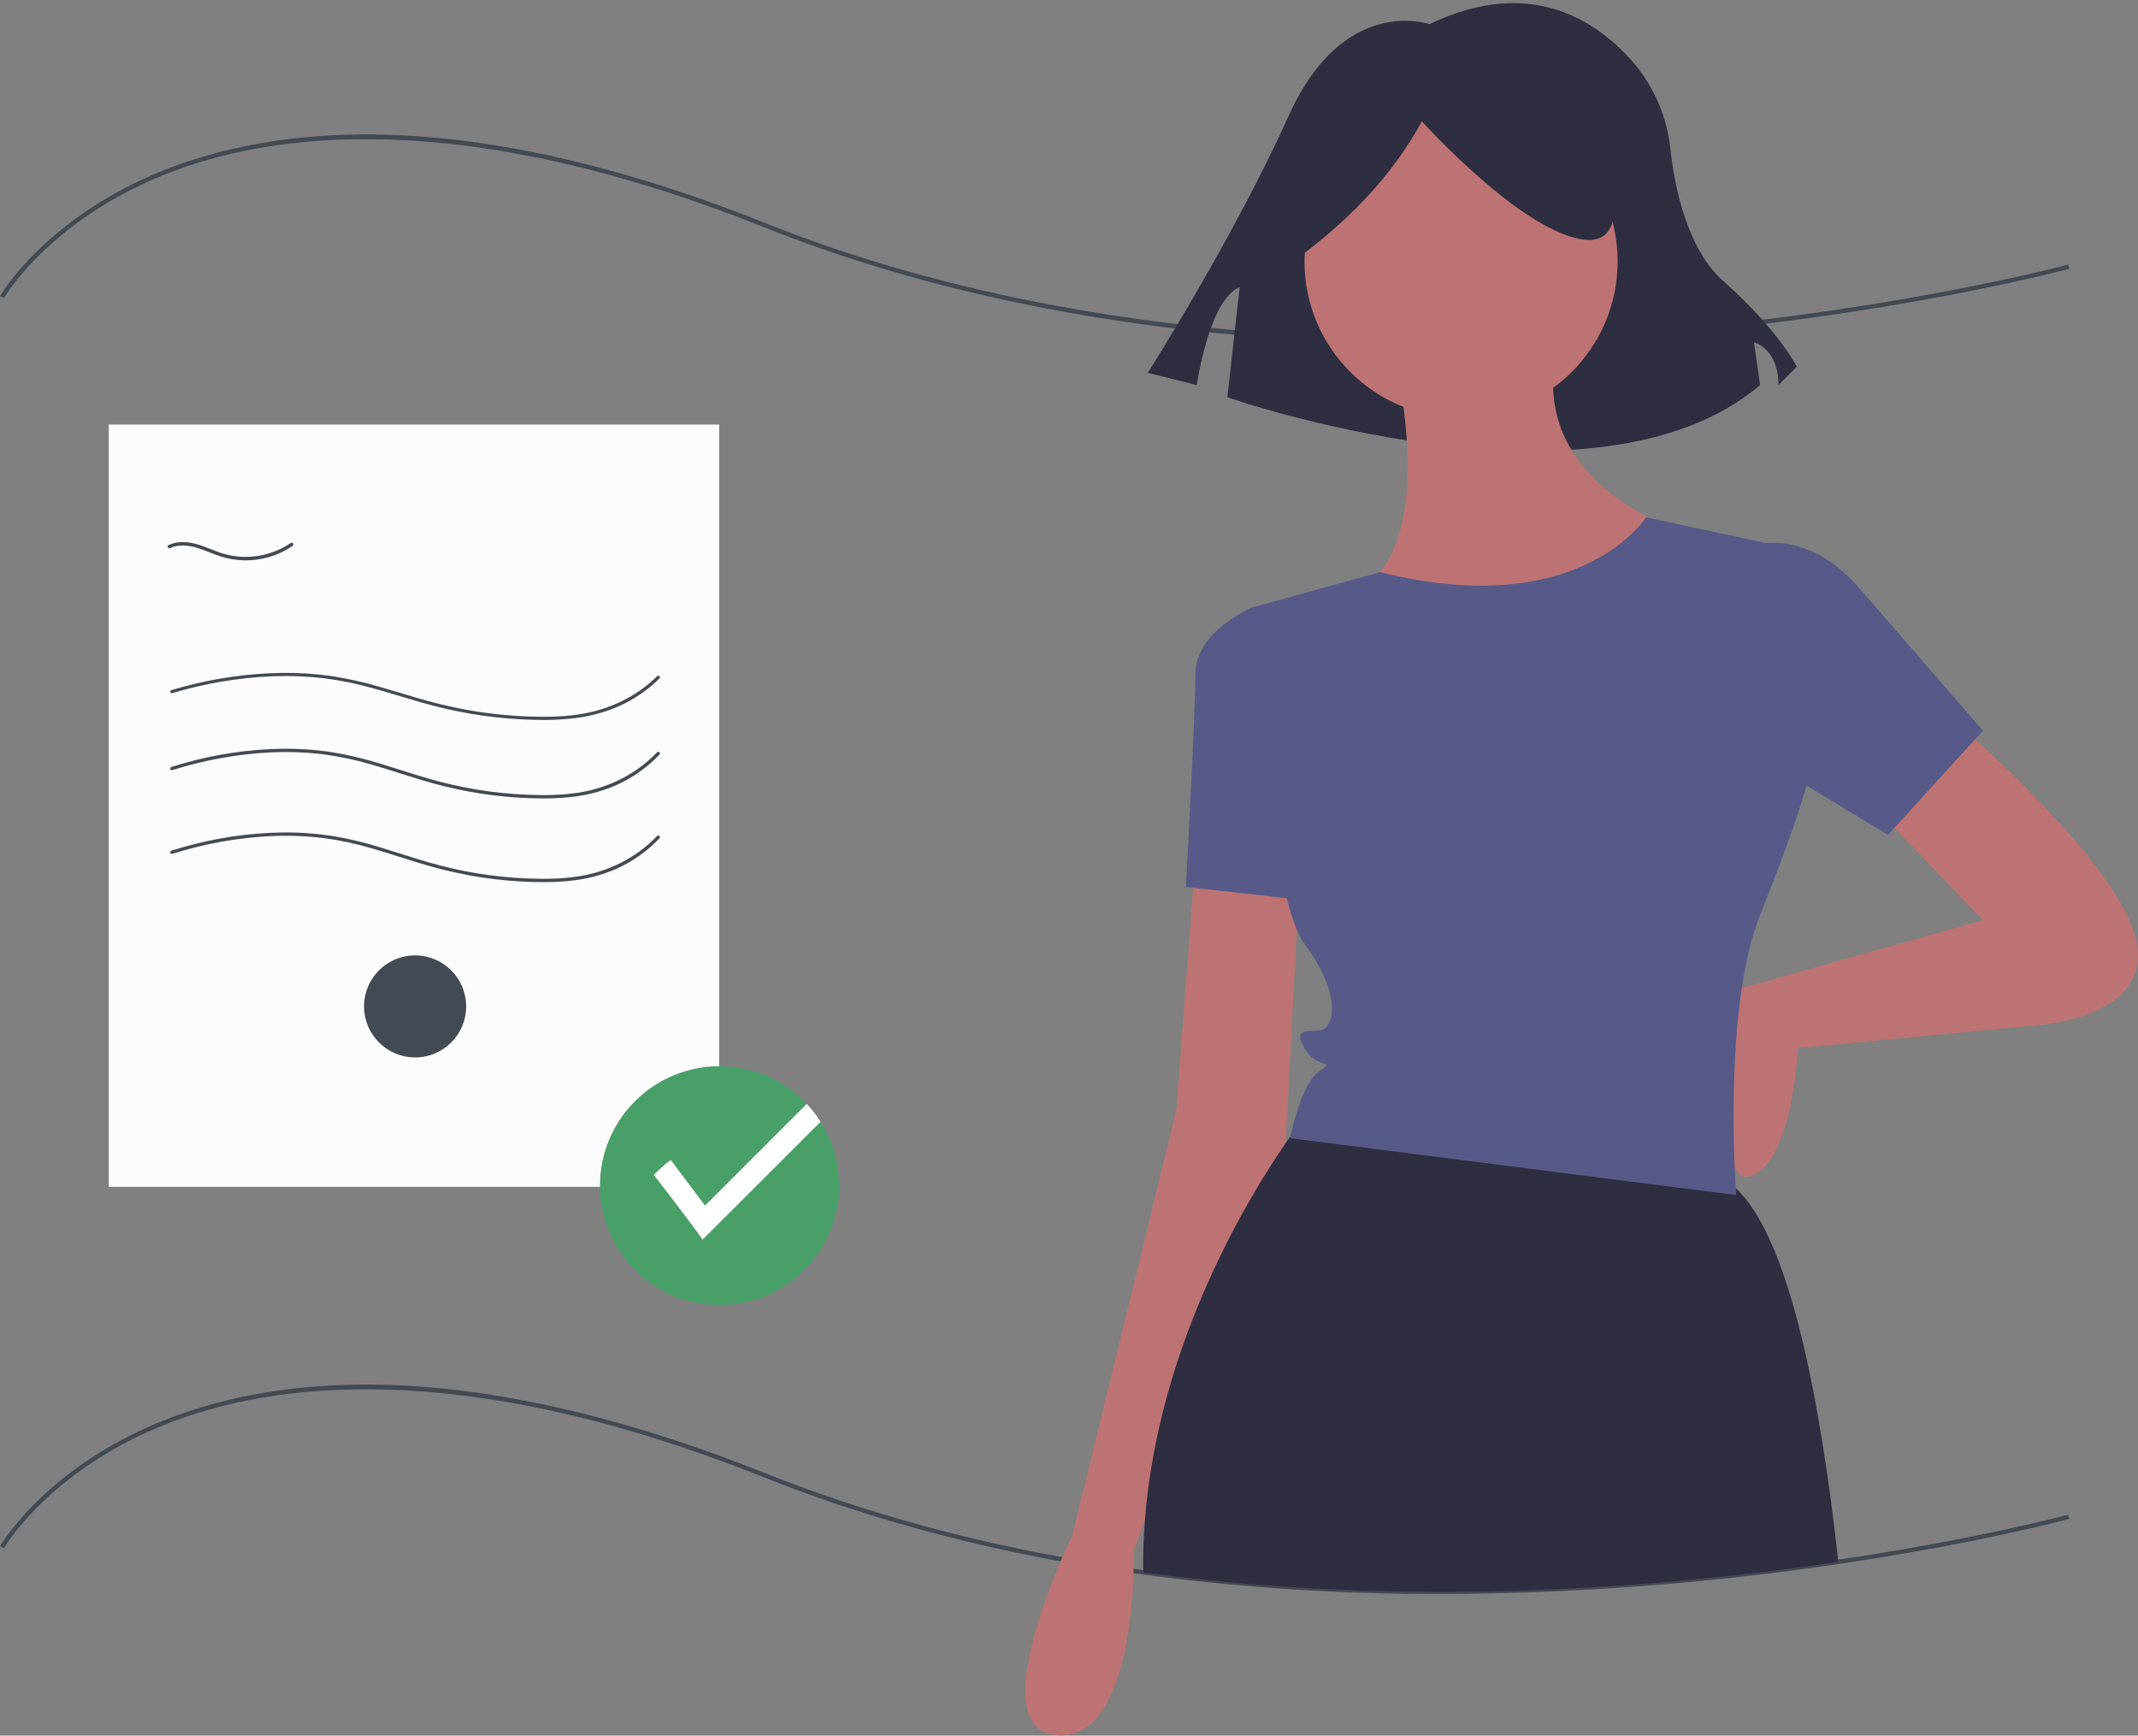 <svg width="643" height="522" viewBox="0 0 643 522" fill="none" xmlns="http://www.w3.org/2000/svg">
<rect x="0" y="0" width="643" height="522" fill="#808080" stroke="none"/>
<g clip-path="url(#clip0)">
<path d="M433.211 479.405C403.283 479.485 373.384 477.528 343.722 473.547C342.754 473.424 341.773 473.286 340.797 473.141C333.517 472.106 326.232 470.924 319.15 469.626C287.282 463.805 257.229 455.301 229.828 444.352C138.642 407.915 81.31 415.67 49.272 428.591C14.599 442.575 1.271 465.454 1.14 465.683L0 465.037C0.132 464.804 13.632 441.584 48.684 427.416C69.235 419.108 93.076 415.478 119.55 416.622C152.597 418.051 189.863 426.972 230.315 443.135C257.635 454.052 287.604 462.532 319.386 468.338C326.451 469.632 333.718 470.812 340.986 471.844C341.957 471.989 342.93 472.125 343.895 472.249C424.3 483.297 501.865 476.635 552.779 469.1C594.744 462.89 621.751 455.629 622.019 455.557L622.362 456.821C622.094 456.894 595.019 464.174 552.971 470.396C513.322 476.295 473.297 479.306 433.211 479.405V479.405Z" fill="#424B54"/>
<path d="M433.3 103.437C410.184 103.437 387.679 102.357 365.966 100.196C316.071 95.233 270.268 84.522 229.828 68.363C138.642 31.927 81.31 39.681 49.272 52.603C14.599 66.586 1.271 89.465 1.14 89.695L0 89.048C0.132 88.815 13.632 65.596 48.684 51.427C69.235 43.12 93.076 39.488 119.55 40.633C152.597 42.063 189.863 50.983 230.315 67.147C321.644 103.64 423.272 105.075 492.444 99.856C567.42 94.197 621.482 79.714 622.019 79.569L622.362 80.833C621.824 80.979 567.665 95.489 492.572 101.16C472.465 102.678 452.668 103.437 433.3 103.437Z" fill="#424B54"/>
<path d="M429.904 7.276C429.904 7.276 404.124 -1.922 387.551 34.869C370.978 71.659 345.197 112.129 345.197 112.129L359.929 115.808C359.929 115.808 363.612 90.055 372.819 86.376L369.136 119.487C369.136 119.487 479.624 158.118 529.343 115.808L527.502 102.931C527.502 102.931 534.868 104.771 534.868 115.808L540.392 110.29C540.392 110.29 534.868 99.252 518.295 84.536C507.417 74.877 503.679 56.501 502.394 45.011C501.432 35.418 497.589 26.339 491.371 18.965C480.357 6.214 460.289 -7.339 429.904 7.276Z" fill="#2F2E41"/>
<path d="M586.375 215.46C586.375 215.46 634.888 256.796 642.022 281.027C649.157 305.259 614.912 308.109 614.912 308.109L540.715 315.236C540.715 315.236 539.288 349.445 526.446 353.721C513.605 357.998 523.839 297.152 523.839 297.152L596.363 276.751L563.545 242.542L586.375 215.46Z" fill="#BD7373"/>
<path d="M359.504 258.221L353.796 333.766L322.405 462.05C322.405 462.05 293.868 520.49 318.124 521.915C342.381 523.341 340.954 466.326 340.954 466.326L386.614 345.169L390.895 262.498L359.504 258.221Z" fill="#BD7373"/>
<path d="M439.408 125.662C465.413 125.662 486.494 104.602 486.494 78.624C486.494 52.647 465.413 31.587 439.408 31.587C413.403 31.587 392.321 52.647 392.321 78.624C392.321 104.602 413.403 125.662 439.408 125.662Z" fill="#BD7373"/>
<path d="M418.005 101.43C418.005 101.43 435.127 162.721 408.017 178.401C380.906 194.08 476.506 205.483 502.19 158.445C502.19 158.445 456.53 142.766 469.372 101.43H418.005Z" fill="#BD7373"/>
<path d="M385.187 185.528L376.626 182.677C376.626 182.677 359.503 189.804 359.503 202.632C359.503 215.46 356.649 266.774 356.649 266.774L395.175 271.05L385.187 185.528Z" fill="#575A89"/>
<path d="M552.875 469.748C500.201 477.543 423.429 483.838 343.812 472.899C343.806 472.113 343.806 471.347 343.806 470.6C343.806 466.152 343.976 461.755 344.317 457.408C348.396 403.878 376.001 359.251 386.683 343.786C387.221 343 387.719 342.292 388.165 341.663C389.889 339.246 390.893 337.969 390.893 337.969C390.893 337.969 473.651 336.62 516.456 353.723C518.52 354.588 520.409 355.822 522.03 357.364C537.99 372.076 547.367 419.841 552.875 469.748Z" fill="#2F2E41"/>
<path d="M522.166 165.572C522.166 165.572 540.715 155.595 559.264 176.975L596.363 219.736L567.825 251.095L513.604 218.311L522.166 165.572Z" fill="#575A89"/>
<path d="M388.527 78.923C405.196 66.872 418.689 52.992 427.615 36.48C427.615 36.48 458.205 70.434 476.899 72.132C495.594 73.83 478.599 31.387 478.599 31.387L444.609 22.899L412.319 26.294L386.827 43.271L388.527 78.923Z" fill="#2F2E41"/>
<path d="M495.056 155.594C495.056 155.594 475.088 187.133 415.155 172.076L381.146 181.433L376.626 182.677C376.626 182.677 380.907 268.199 392.321 283.878C403.736 299.557 400.883 308.109 398.029 309.535C395.175 310.96 388.041 308.109 392.321 315.236C396.602 322.363 402.31 318.087 396.602 322.363C390.895 326.639 388.041 342.318 388.041 342.318L522.166 359.423C522.166 359.423 517.885 303.833 529.3 275.326C540.715 246.818 543.569 235.415 543.569 235.415L535.008 164.147L495.056 155.594Z" fill="#575A89"/>
<path d="M216.301 127.69H32.7V356.952H216.301V127.69Z" fill="#FDFBFD"/>
<path d="M252.366 356.624C252.358 365.276 249.224 373.634 243.542 380.163C237.859 386.692 230.009 390.952 221.433 392.163C212.858 393.373 204.133 391.451 196.862 386.75C189.591 382.049 184.263 374.885 181.856 366.574C179.449 358.264 180.125 349.364 183.76 341.512C187.395 333.659 193.745 327.38 201.643 323.83C209.54 320.279 218.456 319.694 226.75 322.184C235.044 324.673 242.161 330.069 246.792 337.379C250.434 343.139 252.367 349.812 252.366 356.624V356.624Z" fill="#499F68"/>
<path d="M246.792 337.379L211.292 372.836C209.061 369.386 196.63 353.349 196.63 353.349C198.223 351.741 199.923 350.242 201.718 348.862L212.026 362.592L242.635 332.015C244.187 333.668 245.579 335.464 246.792 337.379V337.379Z" fill="white"/>
<path d="M51.811 231.63C61.559 228.53 71.674 226.727 81.893 226.268C87.013 226.051 92.143 226.251 97.231 226.868C102.27 227.535 107.248 228.6 112.118 230.054C116.93 231.447 121.675 233.056 126.47 234.502C131.342 235.989 136.294 237.197 141.303 238.12C146.287 239.022 151.32 239.621 156.375 239.916C161.381 240.207 166.436 240.264 171.428 239.73C176.091 239.282 180.658 238.124 184.971 236.298C188.994 234.543 192.712 232.16 195.986 229.236C196.803 228.507 197.588 227.746 198.343 226.953C198.789 226.488 198.082 225.779 197.636 226.245C191.254 232.914 182.867 237.048 173.77 238.429C168.814 239.181 163.763 239.225 158.764 239.031C153.652 238.834 148.558 238.319 143.51 237.49C138.524 236.664 133.591 235.541 128.737 234.129C123.97 232.748 119.268 231.156 114.517 229.721C109.725 228.217 104.832 227.051 99.876 226.234C94.906 225.477 89.882 225.129 84.855 225.192C74.81 225.352 64.829 226.83 55.168 229.587C53.955 229.927 52.747 230.287 51.545 230.665C50.932 230.857 51.194 231.823 51.811 231.63H51.811Z" fill="#424B54"/>
<path d="M51.811 256.808C61.559 253.708 71.674 251.906 81.893 251.447C87.013 251.229 92.143 251.43 97.231 252.047C102.27 252.713 107.248 253.778 112.118 255.233C116.93 256.625 121.675 258.234 126.47 259.68C131.342 261.167 136.294 262.375 141.303 263.298C146.287 264.2 151.32 264.8 156.375 265.094C161.381 265.385 166.436 265.442 171.428 264.909C176.091 264.46 180.658 263.303 184.971 261.477C188.994 259.722 192.712 257.338 195.986 254.414C196.803 253.685 197.588 252.924 198.343 252.131C198.789 251.666 198.082 250.957 197.636 251.424C191.254 258.092 182.867 262.227 173.77 263.607C168.814 264.36 163.763 264.403 158.764 264.209C153.652 264.012 148.558 263.497 143.51 262.669C138.524 261.842 133.591 260.719 128.737 259.307C123.97 257.926 119.268 256.335 114.517 254.899C109.725 253.395 104.832 252.23 99.876 251.412C94.906 250.656 89.882 250.307 84.855 250.37C74.81 250.531 64.829 252.008 55.168 254.765C53.955 255.105 52.747 255.465 51.545 255.843C50.932 256.035 51.194 257.001 51.811 256.808H51.811Z" fill="#424B54"/>
<path d="M51.811 208.473C61.559 205.536 71.674 203.829 81.893 203.394C87.013 203.188 92.143 203.378 97.231 203.962C102.27 204.593 107.248 205.603 112.118 206.981C116.93 208.3 121.675 209.824 126.47 211.194C131.342 212.603 136.294 213.747 141.303 214.622C146.287 215.476 151.32 216.044 156.375 216.323C161.381 216.599 166.436 216.652 171.428 216.147C176.091 215.722 180.658 214.626 184.971 212.896C188.994 211.233 192.712 208.975 195.986 206.205C196.803 205.515 197.588 204.794 198.343 204.042C198.789 203.601 198.082 202.93 197.636 203.372C191.254 209.689 182.867 213.606 173.77 214.914C168.814 215.627 163.763 215.668 158.764 215.485C153.652 215.298 148.558 214.81 143.51 214.025C138.524 213.242 133.591 212.178 128.737 210.84C123.97 209.532 119.268 208.024 114.517 206.665C109.725 205.239 104.832 204.136 99.876 203.361C94.906 202.644 89.882 202.314 84.855 202.374C74.81 202.526 64.829 203.926 55.168 206.537C53.955 206.86 52.747 207.2 51.545 207.559C50.932 207.741 51.194 208.656 51.811 208.473H51.811Z" fill="#424B54"/>
<path d="M51.152 164.858C53.5 163.739 56.189 163.934 58.626 164.583C61.253 165.283 63.727 166.5 66.314 167.341C70.943 168.826 75.86 168.926 80.539 167.632C83.173 166.909 85.686 165.749 87.989 164.195C88.516 163.838 88.03 162.934 87.499 163.293C83.394 166.052 78.649 167.508 73.81 167.493C71.383 167.489 68.969 167.107 66.644 166.358C64.077 165.529 61.623 164.327 59.022 163.613C56.266 162.857 53.311 162.693 50.662 163.956C50.092 164.228 50.586 165.128 51.152 164.858V164.858Z" fill="#424B54"/>
<path d="M124.841 318.029C133.324 318.029 140.2 311.16 140.2 302.686C140.2 294.213 133.324 287.343 124.841 287.343C116.359 287.343 109.482 294.213 109.482 302.686C109.482 311.16 116.359 318.029 124.841 318.029Z" fill="#424B54"/>
</g>
<defs>
<clipPath id="clip0">
<rect width="643" height="521" fill="white" transform="translate(0 0.942)"/>
</clipPath>
</defs>
</svg>
